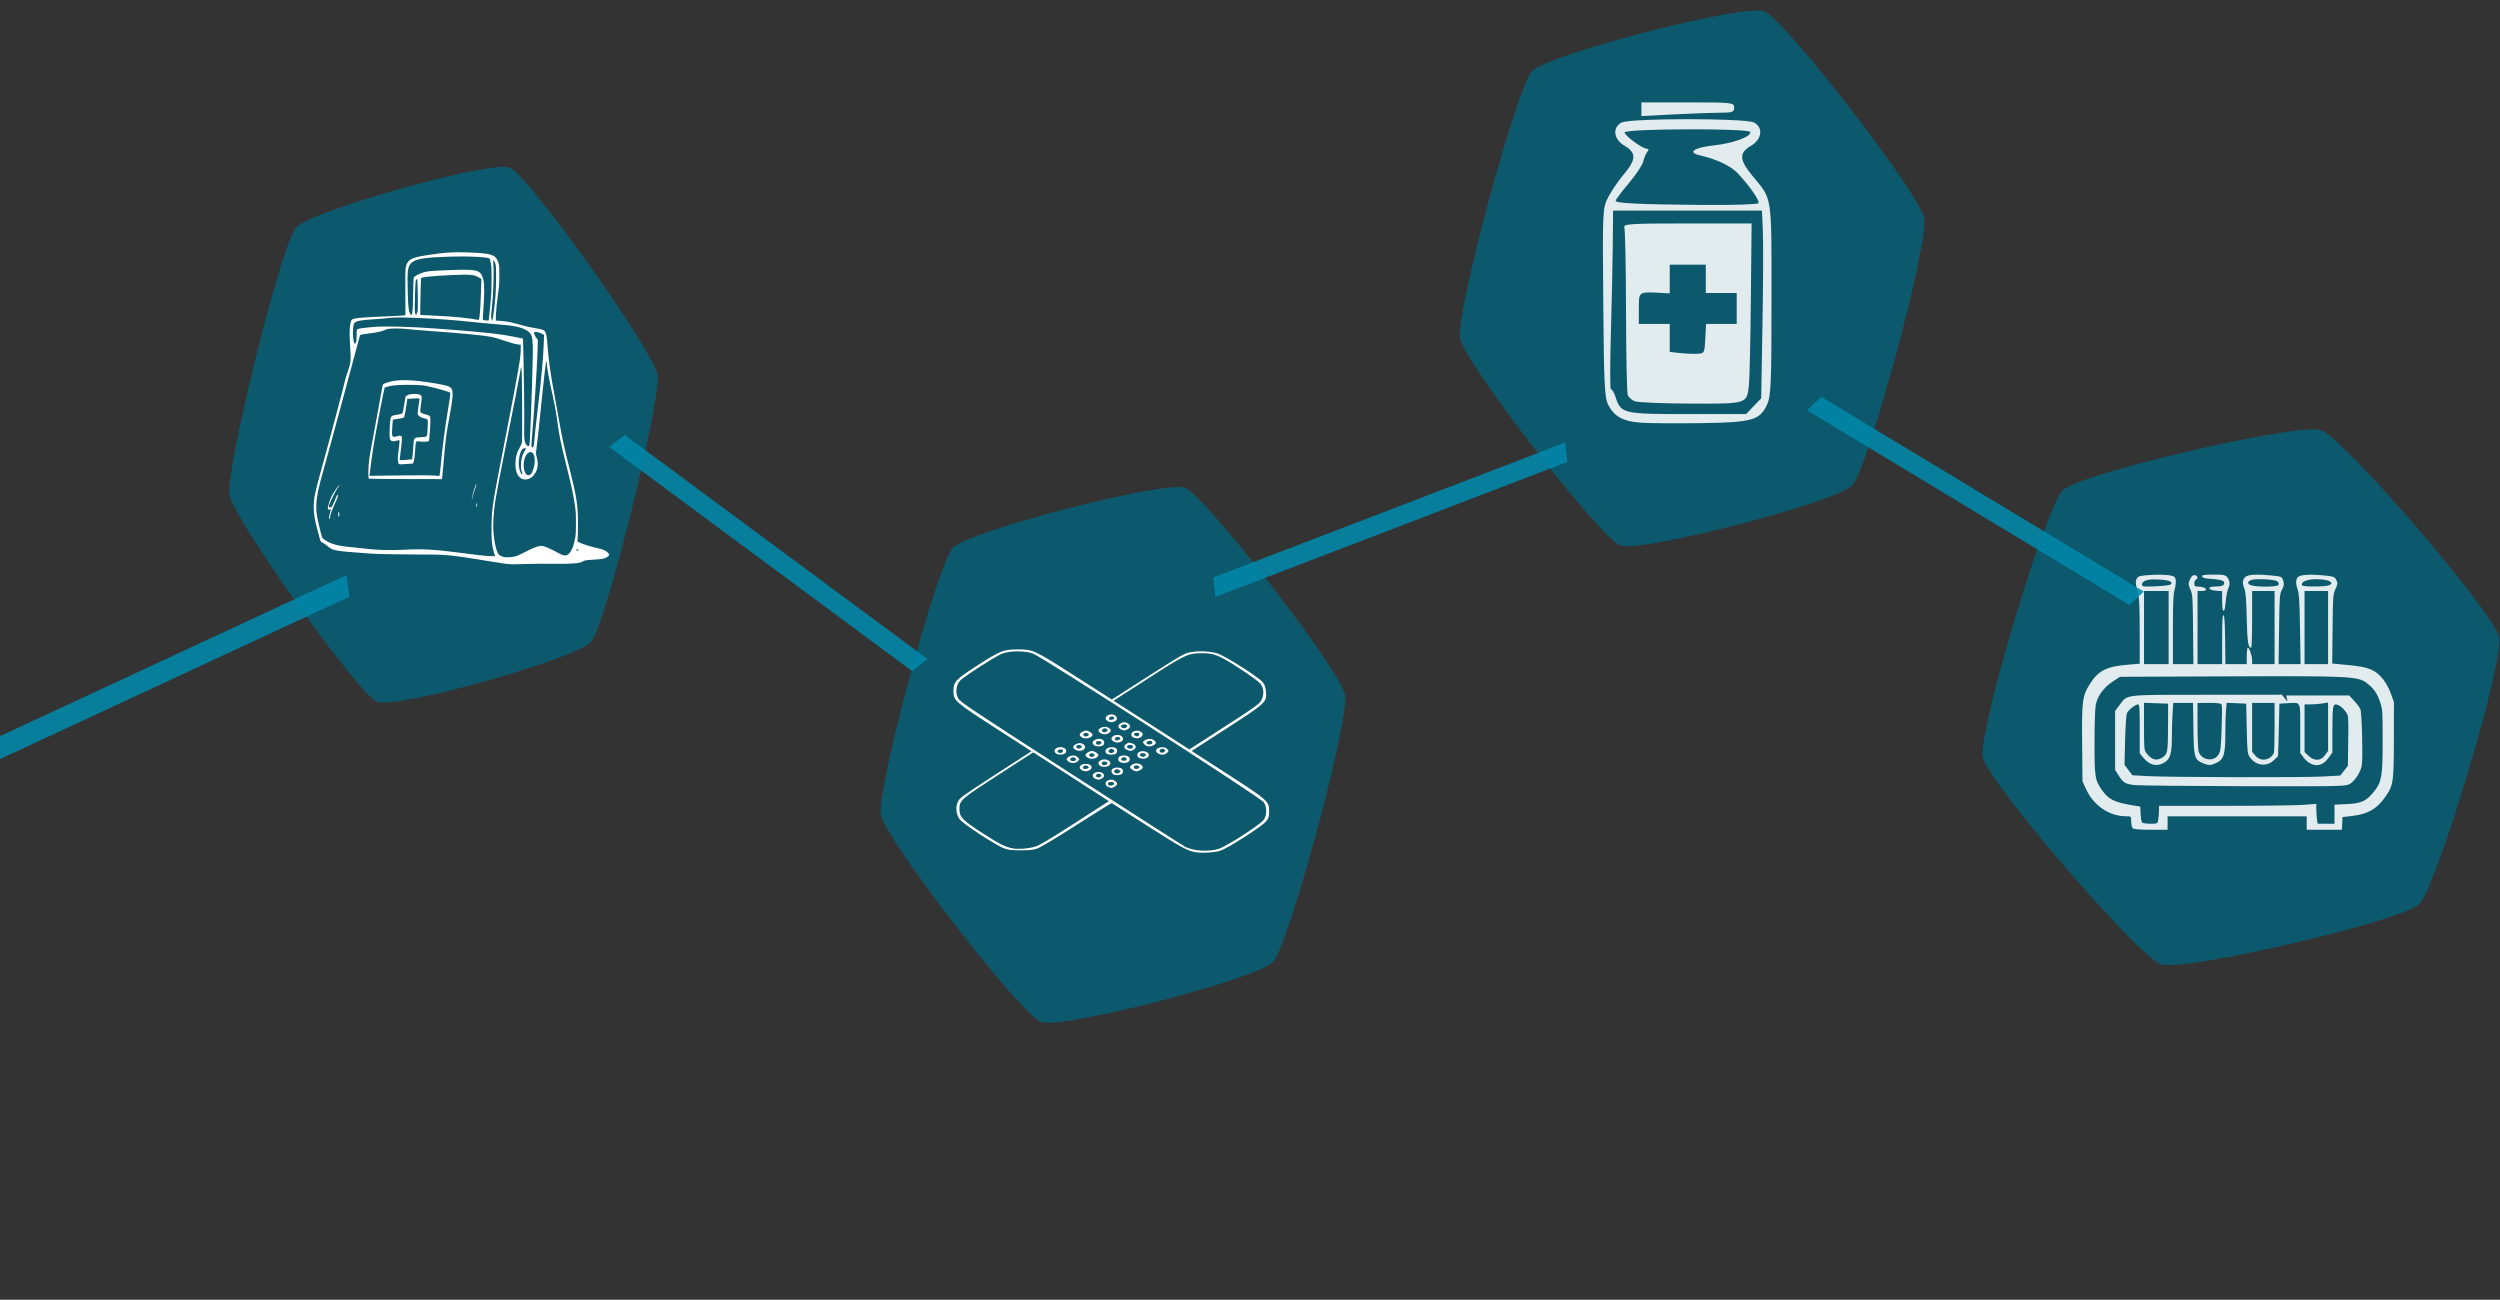 <?xml version="1.0" encoding="UTF-8" standalone="no"?>
<!-- Created with Inkscape (http://www.inkscape.org/) -->

<svg
   xmlns:dc="http://purl.org/dc/elements/1.1/"
   xmlns:cc="http://creativecommons.org/ns#"
   xmlns:rdf="http://www.w3.org/1999/02/22-rdf-syntax-ns#"
   xmlns:svg="http://www.w3.org/2000/svg"
   xmlns="http://www.w3.org/2000/svg"
   xmlns:sodipodi="http://sodipodi.sourceforge.net/DTD/sodipodi-0.dtd"
   xmlns:inkscape="http://www.inkscape.org/namespaces/inkscape"
   width="377mm"
   height="196mm"
   viewBox="0 0 377 196"
   version="1.1"
   id="svg8"
   inkscape:version="0.92.2 (5c3e80d, 2017-08-06)"
   sodipodi:docname="general2.svg">
  <rect x="0" y="0" width="377" height="196" fill="#333333" stroke="none"/>
  <defs
     id="defs2">
    <inkscape:path-effect
       effect="spiro"
       id="path-effect1116"
       is_visible="true" />
    <inkscape:path-effect
       effect="spiro"
       id="path-effect1112"
       is_visible="true" />
    <inkscape:path-effect
       effect="spiro"
       id="path-effect1108"
       is_visible="true" />
    <inkscape:path-effect
       effect="spiro"
       id="path-effect1104"
       is_visible="true" />
  </defs>
  <sodipodi:namedview
     id="base"
     pagecolor="#ffffff"
     bordercolor="#666666"
     borderopacity="1.0"
     inkscape:pageopacity="0.0"
     inkscape:pageshadow="2"
     inkscape:zoom="1.0074671"
     inkscape:cx="222.91074"
     inkscape:cy="338.2052"
     inkscape:document-units="mm"
     inkscape:current-layer="layer1"
     showgrid="false"
     inkscape:window-width="1366"
     inkscape:window-height="705"
     inkscape:window-x="-8"
     inkscape:window-y="-8"
     inkscape:window-maximized="1" />
  <g
     inkscape:label="Capa 1"
     inkscape:groupmode="layer"
     id="layer1"
     transform="translate(0,-101)">
    <path
       sodipodi:type="star"
       style="opacity:1;fill:#006680;fill-opacity:0.759;fill-rule:nonzero;stroke:none;stroke-width:0.906;stroke-linecap:butt;stroke-linejoin:miter;stroke-miterlimit:4;stroke-dasharray:none;stroke-dashoffset:0;stroke-opacity:1;paint-order:stroke fill markers"
       id="path921-4-9-5-2-4-0-2"
       sodipodi:sides="6"
       sodipodi:cx="90.192093"
       sodipodi:cy="161.51494"
       sodipodi:r1="55.900375"
       sodipodi:r2="39.527546"
       sodipodi:arg1="0.83136255"
       sodipodi:arg2="1.3549613"
       inkscape:flatsided="true"
       inkscape:rounded="0.09"
       inkscape:randomized="0"
       d="m 127.862,202.817 c -3.717,3.39 -49.809,13.496 -54.603,11.972 -4.795,-1.524 -36.592,-36.388 -37.67,-41.302 -1.077,-4.914 13.217,-49.884 16.934,-53.274 3.717,-3.39 49.809,-13.496 54.603,-11.972 4.795,1.524 36.592,36.388 37.67,41.302 1.077,4.914 -13.217,49.884 -16.934,53.274 z"
       inkscape:transform-center-x="0.038102427"
       inkscape:transform-center-y="0.0028607559"
       transform="matrix(0.713,0,0,0.756,273.627,84.037)" />
    <path
       sodipodi:type="star"
       style="opacity:1;fill:#006680;fill-opacity:0.759;fill-rule:nonzero;stroke:none;stroke-width:0.955;stroke-linecap:butt;stroke-linejoin:miter;stroke-miterlimit:4;stroke-dasharray:none;stroke-dashoffset:0;stroke-opacity:1;paint-order:stroke fill markers"
       id="path921-4-9-5-2-4-0"
       sodipodi:sides="6"
       sodipodi:cx="90.192093"
       sodipodi:cy="161.51494"
       sodipodi:r1="55.900375"
       sodipodi:r2="39.527546"
       sodipodi:arg1="0.83136255"
       sodipodi:arg2="1.3549613"
       inkscape:flatsided="true"
       inkscape:rounded="0.09"
       inkscape:randomized="0"
       d="m 127.862,202.817 c -3.717,3.39 -49.809,13.496 -54.603,11.972 -4.795,-1.524 -36.592,-36.388 -37.67,-41.302 -1.077,-4.914 13.217,-49.884 16.934,-53.274 3.717,-3.39 49.809,-13.496 54.603,-11.972 4.795,1.524 36.592,36.388 37.67,41.302 1.077,4.914 -13.217,49.884 -16.934,53.274 z"
       inkscape:transform-center-x="0.034250921"
       inkscape:transform-center-y="0.0028607559"
       transform="matrix(0.641,0,0,0.756,197.368,20.865)" />
    <path
       sodipodi:type="star"
       style="opacity:1;fill:#006680;fill-opacity:0.759;fill-rule:nonzero;stroke:none;stroke-width:0.955;stroke-linecap:butt;stroke-linejoin:miter;stroke-miterlimit:4;stroke-dasharray:none;stroke-dashoffset:0;stroke-opacity:1;paint-order:stroke fill markers"
       id="path921-4-9-5-2-4"
       sodipodi:sides="6"
       sodipodi:cx="90.192093"
       sodipodi:cy="161.51494"
       sodipodi:r1="55.900375"
       sodipodi:r2="39.527546"
       sodipodi:arg1="0.83136255"
       sodipodi:arg2="1.3549613"
       inkscape:flatsided="true"
       inkscape:rounded="0.09"
       inkscape:randomized="0"
       d="m 127.862,202.817 c -3.717,3.39 -49.809,13.496 -54.603,11.972 -4.795,-1.524 -36.592,-36.388 -37.67,-41.302 -1.077,-4.914 13.217,-49.884 16.934,-53.274 3.717,-3.39 49.809,-13.496 54.603,-11.972 4.795,1.524 36.592,36.388 37.67,41.302 1.077,4.914 -13.217,49.884 -16.934,53.274 z"
       inkscape:transform-center-x="0.034250921"
       inkscape:transform-center-y="0.0028607559"
       transform="matrix(0.641,0,0,0.756,110.024,92.737)" />
    <path
       sodipodi:type="star"
       style="opacity:1;fill:#006680;fill-opacity:0.759;fill-rule:nonzero;stroke:none;stroke-width:0.995;stroke-linecap:butt;stroke-linejoin:miter;stroke-miterlimit:4;stroke-dasharray:none;stroke-dashoffset:0;stroke-opacity:1;paint-order:stroke fill markers"
       id="path921-4-9-5-2"
       sodipodi:sides="6"
       sodipodi:cx="90.192093"
       sodipodi:cy="161.51494"
       sodipodi:r1="55.900375"
       sodipodi:r2="39.527546"
       sodipodi:arg1="0.83136255"
       sodipodi:arg2="1.3549613"
       inkscape:flatsided="true"
       inkscape:rounded="0.09"
       inkscape:randomized="0"
       d="m 127.862,202.817 c -3.717,3.39 -49.809,13.496 -54.603,11.972 -4.795,-1.524 -36.592,-36.388 -37.67,-41.302 -1.077,-4.914 13.217,-49.884 16.934,-53.274 3.717,-3.39 49.809,-13.496 54.603,-11.972 4.795,1.524 36.592,36.388 37.67,41.302 1.077,4.914 -13.217,49.884 -16.934,53.274 z"
       inkscape:transform-center-x="0.031599257"
       inkscape:transform-center-y="0.0028607559"
       transform="matrix(0.591,0,0,0.756,13.572,44.458)" />
    <path
       style="fill:#ffffff;stroke-width:1"
       d="m 75.672,185.935 c -8.503,-1.376 -7.871,-1.313 -13.367,-1.321 -2.716,-0.004 -5.48,-0.064 -6.545,-0.141 -5.409,-0.394 -5.541,-0.417 -6.393,-1.133 -0.305,-0.256 -0.66,-0.504 -0.791,-0.55 -0.236,-0.084 -0.238,-0.09 -0.655,-1.676 -0.499,-1.896 -0.612,-2.587 -0.612,-3.741 0,-1.143 0.192,-2.125 0.947,-4.84 1.415,-5.086 3.846,-14.221 3.846,-14.449 0,-0.035 0.153,-0.504 0.34,-1.043 0.456,-1.313 0.509,-1.812 0.375,-3.505 -0.183,-2.31 -0.093,-3.966 0.233,-4.323 0.207,-0.226 1.543,-0.364 4.644,-0.481 1.606,-0.061 3.038,-0.135 3.184,-0.165 l 0.265,-0.054 -0.019,-3.453 c -0.017,-3.02 -0.006,-3.501 0.082,-3.834 0.295,-1.118 0.804,-1.386 3.372,-1.778 2.454,-0.375 3.731,-0.461 5.777,-0.39 3.896,0.136 4.419,0.314 4.833,1.65 0.096,0.31 0.114,0.602 0.112,1.796 -0.001,1.277 -0.027,1.604 -0.236,3.117 -0.145,1.046 -0.246,2.077 -0.267,2.704 l -0.033,1.013 0.853,0.065 c 0.899,0.068 1.674,0.231 3.188,0.669 0.507,0.147 1.358,0.333 1.892,0.414 0.534,0.081 1.082,0.205 1.218,0.275 0.448,0.231 0.523,0.554 0.702,3.002 0.115,1.574 0.448,3.885 0.921,6.386 0.182,0.959 0.496,2.694 0.699,3.857 0.56,3.202 0.809,4.368 1.552,7.271 1.141,4.458 1.371,5.891 1.373,8.579 7.1e-4,0.93 -0.02,1.938 -0.046,2.24 l -0.048,0.55 0.32,0.163 c 0.51,0.26 1.793,0.662 2.726,0.854 0.862,0.177 1.383,0.425 1.636,0.777 0.188,0.261 0.114,0.393 -0.363,0.65 -0.342,0.184 -0.652,0.236 -1.826,0.303 -1.107,0.063 -1.466,0.119 -1.653,0.258 -0.413,0.305 -1.59,0.403 -4.4,0.367 -1.47,-0.018 -3.558,-8e-5 -4.64,0.041 -1.687,0.065 -2.142,0.047 -3.196,-0.123 z m 2.397,-1.156 c 0.27,-0.115 0.949,-0.446 1.508,-0.736 1.107,-0.575 1.871,-0.804 2.321,-0.699 0.397,0.093 1.573,0.63 2.329,1.064 0.729,0.418 1.138,0.459 1.489,0.152 0.477,-0.419 0.795,-1.187 1.029,-2.492 0.09,-0.504 0.112,-0.955 0.107,-2.267 -0.005,-1.482 -0.024,-1.756 -0.199,-2.878 -0.248,-1.599 -0.49,-2.703 -1.306,-5.97 -0.803,-3.212 -1.017,-4.278 -1.34,-6.653 -0.163,-1.199 -0.375,-2.386 -0.626,-3.487 -0.52,-2.289 -0.846,-4.012 -0.895,-4.724 -0.022,-0.328 -0.061,-0.618 -0.085,-0.644 -0.068,-0.072 -0.388,2.593 -0.767,6.393 -0.38,3.815 -0.461,4.566 -0.684,6.36 -0.153,1.232 -0.153,1.237 -0.036,1.638 0.284,0.97 0.219,1.795 -0.198,2.511 -0.605,1.04 -1.81,1.285 -2.464,0.501 -0.355,-0.426 -0.521,-0.988 -0.522,-1.772 -0.001,-1.052 0.142,-1.681 0.554,-2.418 0.198,-0.354 0.385,-0.761 0.417,-0.905 0.034,-0.154 0.051,-2.199 0.042,-4.964 -0.015,-4.458 -0.061,-6.446 -0.146,-6.445 -0.021,2e-4 -0.118,0.488 -0.216,1.083 -0.169,1.024 -0.592,3.188 -2.493,12.758 -1.162,5.849 -1.356,7.039 -1.479,9.064 -0.104,1.73 0.099,3.608 0.519,4.802 0.204,0.579 0.366,0.731 0.989,0.926 0.458,0.144 1.59,0.039 2.151,-0.199 z m -3.601,-0.514 c -0.302,-1.013 -0.38,-1.928 -0.342,-3.989 0.051,-2.775 0.049,-2.758 2.1,-13.314 2.026,-10.427 2.304,-12.039 2.304,-13.36 v -0.609 l -0.538,-0.068 c -0.296,-0.038 -1.146,-0.278 -1.89,-0.535 -0.744,-0.256 -1.615,-0.518 -1.936,-0.58 -1.142,-0.223 -4.353,-0.536 -8.819,-0.859 -1.623,-0.117 -3.323,-0.258 -3.78,-0.313 -1.338,-0.161 -3.001,-0.135 -3.355,0.052 -0.479,0.253 -1.326,0.454 -2.453,0.582 -0.575,0.065 -1.14,0.152 -1.256,0.194 l -0.211,0.075 -2.415,8.978 c -1.328,4.938 -2.719,10.048 -3.09,11.356 -0.772,2.719 -1.036,3.968 -1.086,5.15 -0.046,1.074 0.063,1.853 0.514,3.67 0.35,1.411 0.357,1.428 0.631,1.629 0.988,0.724 2.053,1.015 4.487,1.226 0.389,0.034 1.08,0.109 1.536,0.166 1.848,0.234 4.03,0.297 6.205,0.179 2.515,-0.136 4.484,-0.035 7.808,0.402 3.251,0.427 4.344,0.548 5.081,0.562 l 0.687,0.014 z m -24.843,-5.138 c -0.018,-0.08 0.034,-0.394 0.116,-0.697 0.082,-0.304 0.149,-0.577 0.149,-0.608 0,-0.031 -0.096,-0.029 -0.214,0.004 -0.118,0.033 -0.226,0.027 -0.24,-0.014 -0.054,-0.152 0.172,-1.05 0.415,-1.647 0.304,-0.746 1.33,-2.229 1.33,-1.922 0,0.023 -0.084,0.133 -0.185,0.244 -0.337,0.367 -1.413,2.568 -1.413,2.892 0,0.141 0.26,0.187 0.407,0.072 0.082,-0.064 0.269,-0.429 0.416,-0.812 0.279,-0.725 0.505,-1.141 0.565,-1.039 0.061,0.105 -0.149,0.688 -0.564,1.563 -0.395,0.834 -0.636,1.56 -0.638,1.924 -10e-4,0.22 -0.097,0.246 -0.144,0.04 z m 1.399,-0.305 c -0.053,-0.236 -0.01,-0.664 0.064,-0.636 0.034,0.014 0.07,0.149 0.082,0.303 0.024,0.334 -0.088,0.591 -0.146,0.333 z m 20.807,-1.669 c 0,-0.189 0.026,-0.296 0.061,-0.258 0.034,0.036 0.061,0.181 0.061,0.323 0,0.142 -0.028,0.258 -0.061,0.258 -0.034,0 -0.061,-0.146 -0.061,-0.323 z m -0.67,-0.984 c -0.005,-0.263 0.567,-2.18 0.651,-2.18 0.066,0 -0.074,0.527 -0.303,1.138 -0.136,0.364 -0.269,0.816 -0.295,1.004 l -0.047,0.341 z m -15.54,-2.989 c -0.121,-0.084 -0.093,-1.738 0.048,-2.836 0.067,-0.523 0.258,-1.64 0.424,-2.483 0.166,-0.843 0.57,-3.03 0.898,-4.861 0.328,-1.831 0.626,-3.488 0.663,-3.682 0.078,-0.421 0.141,-0.468 0.921,-0.697 1.503,-0.44 3.45,-0.396 6.804,0.154 1.922,0.315 2.377,0.448 2.672,0.781 0.334,0.376 0.259,1.471 -0.309,4.5 -0.415,2.215 -0.557,3.296 -0.792,6.023 -0.083,0.959 -0.183,2.064 -0.222,2.457 l -0.072,0.713 -5.479,-0.008 c -3.013,-0.004 -5.513,-0.032 -5.556,-0.062 z m 10.843,-1.997 c 0.248,-2.779 0.649,-5.8 1.221,-9.197 0.154,-0.913 0.257,-1.694 0.231,-1.736 -0.101,-0.158 -2.23,-0.77 -3.736,-1.075 -1.056,-0.214 -4.547,-0.183 -5.428,0.047 -0.382,0.1 -0.718,0.206 -0.747,0.236 -0.075,0.079 -1.365,6.814 -1.653,8.631 -0.211,1.326 -0.428,2.901 -0.595,4.306 l -0.043,0.361 4.448,-0.06 c 2.446,-0.033 4.807,-0.025 5.246,0.016 0.439,0.042 0.825,0.07 0.857,0.062 0.032,-0.008 0.121,-0.725 0.199,-1.593 z m -6.354,-0.274 c -0.162,-0.335 -0.157,-0.981 0.017,-2.19 0.11,-0.766 0.149,-1.219 0.11,-1.286 -0.039,-0.067 -0.175,-0.065 -0.387,0.004 -0.419,0.137 -0.864,0.137 -0.864,0.001 0,-0.058 -0.038,-0.106 -0.085,-0.106 -0.174,0 -0.208,-1.093 -0.079,-2.588 0.089,-1.036 0.108,-1.058 1.074,-1.201 0.381,-0.056 0.727,-0.151 0.769,-0.211 0.091,-0.13 0.174,-0.523 0.351,-1.675 l 0.133,-0.867 0.286,-0.19 c 0.353,-0.234 1.57,-0.264 1.93,-0.048 0.2,0.12 0.23,0.183 0.23,0.467 0,0.181 -0.057,0.68 -0.128,1.11 -0.07,0.43 -0.113,0.846 -0.096,0.925 0.037,0.167 0.325,0.315 0.93,0.476 0.647,0.173 0.642,0.16 0.583,1.541 -0.028,0.642 -0.083,1.455 -0.124,1.807 l -0.073,0.641 -0.253,0.07 c -0.139,0.038 -0.574,0.037 -0.967,-0.004 -0.839,-0.084 -0.766,-0.2 -0.863,1.37 -0.036,0.588 -0.117,1.271 -0.18,1.518 -0.114,0.449 -0.114,0.449 -0.446,0.449 -0.182,0 -0.661,0.03 -1.064,0.068 -0.598,0.055 -0.746,0.04 -0.806,-0.085 z m 2.053,-0.656 c 0.021,-0.036 0.13,-1.366 0.172,-2.1 0.066,-1.15 0.097,-1.184 1.135,-1.225 1.026,-0.041 0.962,0.059 1.025,-1.593 0.046,-1.194 0.094,-1.097 -0.642,-1.282 -0.531,-0.133 -0.873,-0.411 -0.872,-0.708 4.5e-4,-0.164 0.202,-1.718 0.277,-2.141 0.025,-0.138 -0.094,-0.152 -0.904,-0.106 l -0.932,0.053 -0.083,0.634 c -0.101,0.774 -0.323,1.965 -0.396,2.125 -0.03,0.065 -0.268,0.149 -0.53,0.187 -0.262,0.038 -0.632,0.098 -0.823,0.133 l -0.347,0.063 -0.068,0.784 c -0.037,0.431 -0.068,0.974 -0.068,1.205 0,0.554 0.182,0.697 0.671,0.53 0.443,-0.152 0.713,-0.144 0.794,0.023 0.079,0.163 0.013,1.076 -0.172,2.405 -0.069,0.491 -0.125,0.959 -0.125,1.039 -4.8e-4,0.122 0.156,0.134 0.937,0.07 0.515,-0.042 0.943,-0.086 0.949,-0.097 z m 25.063,13.669 c -0.171,-0.126 -0.338,-0.126 -0.338,0 0,0.058 0.104,0.102 0.23,0.098 0.185,-0.006 0.206,-0.025 0.108,-0.098 z m -7.098,-11.507 c 0.085,-0.102 0.234,-0.438 0.331,-0.747 0.222,-0.701 0.247,-1.473 0.065,-2.009 -0.323,-0.951 -1.273,-0.432 -1.49,0.814 -0.103,0.589 -0.09,0.959 0.048,1.486 0.193,0.732 0.651,0.931 1.046,0.456 z m -1.427,-0.23 c -0.113,-0.263 -0.14,-0.462 -0.14,-1.03 7.1e-4,-0.852 0.158,-1.475 0.536,-2.117 l 0.256,-0.436 h -0.264 c -0.217,0 -0.3,0.062 -0.467,0.349 -0.218,0.376 -0.4,1.221 -0.399,1.863 6.9e-4,0.835 0.266,1.698 0.521,1.698 0.079,0 0.071,-0.061 -0.043,-0.326 z m 1.762,-3.924 c 0.053,-0.129 0.096,-0.415 0.096,-0.634 0,-0.22 0.208,-2.17 0.462,-4.335 0.671,-5.718 0.885,-8.035 0.986,-10.663 l 0.043,-1.127 -0.414,-0.22 c -0.228,-0.121 -0.574,-0.22 -0.771,-0.22 -0.326,0 -0.354,0.018 -0.324,0.211 0.032,0.214 0.371,0.784 0.514,0.866 0.063,0.036 0.064,0.429 10e-4,2.046 -0.1,2.625 -0.551,9.504 -0.844,12.856 -0.054,0.623 -0.083,1.206 -0.063,1.294 0.052,0.233 0.202,0.197 0.313,-0.074 z m -0.569,-0.769 c 0.212,-3.676 0.509,-13.112 0.455,-14.403 -0.061,-1.425 -0.212,-1.81 -0.881,-2.24 -0.802,-0.516 -2.016,-0.772 -4.502,-0.948 -0.896,-0.064 -2.707,-0.233 -4.026,-0.377 -4.435,-0.483 -10.792,-0.79 -12.169,-0.589 -0.473,0.069 -1.649,0.171 -2.612,0.226 -1.671,0.096 -2.386,0.233 -2.697,0.519 -0.26,0.239 -0.325,2.112 -0.099,2.863 0.111,0.37 0.158,0.386 0.306,0.104 0.087,-0.166 0.11,-0.38 0.106,-1.004 -0.004,-0.533 0.022,-0.84 0.078,-0.935 0.092,-0.158 0.459,-0.219 2.398,-0.399 1.759,-0.163 5.624,-0.059 10.018,0.27 7.046,0.528 9.38,0.792 12.015,1.361 l 0.584,0.126 0.041,1.479 c 0.097,3.502 0.181,10.363 0.144,11.675 -0.056,1.952 0.051,2.694 0.43,2.966 0.296,0.213 0.366,0.094 0.411,-0.695 z m -5.983,-20.235 c 0.18,-1.789 0.208,-2.318 0.216,-4.015 0.009,-1.663 -0.009,-2.046 -0.108,-2.567 -0.064,-0.337 -0.161,-0.652 -0.215,-0.701 -0.235,-0.211 -3.08,-0.357 -5.599,-0.287 -4.031,0.112 -5.41,0.314 -6.084,0.889 -0.652,0.556 -0.732,1.133 -0.629,4.568 0.067,2.217 0.122,2.727 0.341,3.143 0.328,0.624 0.427,-0.004 0.47,-3.006 0.019,-1.35 0.06,-2.388 0.095,-2.444 0.13,-0.207 0.816,-0.565 1.469,-0.767 0.572,-0.177 1.166,-0.23 3.693,-0.331 4.129,-0.164 4.738,-0.059 5.152,0.894 0.082,0.189 0.186,0.535 0.23,0.767 0.108,0.563 0.095,2.321 -0.029,3.905 -0.054,0.695 -0.099,1.417 -0.099,1.605 0,0.316 0.017,0.345 0.23,0.385 0.127,0.024 0.327,0.039 0.445,0.033 l 0.214,-0.012 z m 0.524,0.977 c 0.271,-1.966 0.373,-3.426 0.375,-5.362 10e-4,-1.571 -0.013,-1.837 -0.113,-2.122 -0.063,-0.179 -0.169,-0.384 -0.235,-0.455 -0.117,-0.125 -0.119,-0.109 -0.071,0.484 0.119,1.468 0.009,4.676 -0.234,6.82 -0.108,0.953 -0.116,1.185 -0.052,1.453 0.042,0.175 0.099,0.319 0.125,0.319 0.027,0 0.119,-0.511 0.205,-1.136 z m -2.117,0.475 c 0.102,-0.868 0.181,-2.275 0.227,-4.034 l 0.042,-1.616 -0.393,-0.228 c -0.745,-0.433 -1.319,-0.48 -4.191,-0.347 -2.811,0.13 -4.398,0.291 -4.499,0.456 -0.043,0.071 -0.163,5.357 -0.125,5.544 10e-4,0.006 1.123,0.066 2.492,0.131 2.699,0.129 4.787,0.339 6.311,0.634 0.041,0.008 0.101,-0.231 0.138,-0.541 z m -9.384,-0.611 c 0.095,-0.321 0.102,-0.607 0.069,-2.635 -0.021,-1.251 -0.056,-2.311 -0.079,-2.355 -0.023,-0.044 -0.094,-0.014 -0.158,0.067 -0.101,0.127 -0.123,0.356 -0.167,1.717 -0.073,2.261 -0.071,3.011 0.006,3.349 0.086,0.371 0.19,0.325 0.328,-0.144 z"
       id="path1055"
       inkscape:connector-curvature="0" />
    <path
       style="opacity:1;fill:#0088aa;fill-opacity:0.879;fill-rule:nonzero;stroke:none;stroke-width:1.065;stroke-linecap:butt;stroke-linejoin:miter;stroke-miterlimit:4;stroke-dasharray:none;stroke-dashoffset:0;stroke-opacity:1;paint-order:stroke fill markers"
       d="m 52.268,187.715 0.402,3.278 -54.115,25.152 -0.402,-3.278 z"
       id="rect1135-9"
       inkscape:connector-curvature="0" />
    <path
       style="fill:#ffffff;stroke-width:1"
       d="m 180.174,229.497 c -1.193,-0.234 -2.157,-0.769 -7.246,-4.022 -2.852,-1.823 -5.224,-3.337 -5.272,-3.365 -0.047,-0.028 -2.415,1.44 -5.261,3.261 -3.256,2.083 -5.47,3.411 -5.972,3.581 -0.675,0.228 -1.053,0.269 -2.479,0.269 -1.431,0 -1.801,-0.041 -2.479,-0.271 -1.186,-0.404 -6.218,-3.687 -6.742,-4.398 -0.559,-0.76 -0.663,-1.878 -0.249,-2.696 0.282,-0.557 0.752,-0.895 5.69,-4.089 l 5.383,-3.482 -5.382,-3.468 c -6.224,-4.011 -6.388,-4.156 -6.385,-5.629 0.003,-1.387 0.311,-1.712 3.685,-3.884 3.387,-2.181 3.893,-2.379 6.035,-2.373 2.317,0.007 2.422,0.057 8.675,4.052 l 5.488,3.507 5.401,-3.456 c 4.954,-3.17 5.479,-3.472 6.346,-3.654 1.275,-0.267 3.011,-0.2 4.19,0.162 1.13,0.347 6.226,3.584 6.824,4.335 0.294,0.37 0.43,0.772 0.487,1.441 0.135,1.579 0.016,1.688 -6.037,5.593 l -5.17,3.334 5.335,3.445 c 6.22,4.016 6.35,4.132 6.346,5.666 -0.003,0.846 -0.066,1.042 -0.503,1.553 -0.649,0.759 -5.744,4.018 -6.84,4.374 -0.908,0.295 -2.895,0.405 -3.871,0.213 z m 3.605,-0.492 c 1.193,-0.366 6.29,-3.659 6.805,-4.396 0.489,-0.7 0.489,-1.92 -7e-5,-2.62 -0.499,-0.714 -33.625,-22.055 -34.848,-22.45 -1.1,-0.355 -2.703,-0.419 -3.944,-0.155 -0.823,0.174 -1.311,0.432 -3.75,1.977 -1.542,0.977 -3.008,1.999 -3.256,2.27 -0.619,0.675 -0.749,1.819 -0.302,2.659 0.302,0.569 1.364,1.279 17.065,11.407 9.208,5.94 16.972,10.908 17.253,11.039 1.304,0.61 3.485,0.727 4.978,0.269 z m -16.693,-9.358 c -0.688,-0.31 -0.349,-1.076 0.477,-1.076 0.414,0 0.9,0.355 0.9,0.657 0,0.206 -0.579,0.595 -0.885,0.595 -0.054,0 -0.275,-0.08 -0.492,-0.177 z m 0.797,-0.292 c 0.272,-0.175 0.083,-0.442 -0.313,-0.442 -0.39,0 -0.591,0.178 -0.455,0.404 0.118,0.197 0.492,0.215 0.769,0.038 z m -2.859,-1.002 c -0.411,-0.292 -0.292,-0.712 0.251,-0.885 0.871,-0.278 1.624,0.414 0.962,0.885 -0.169,0.12 -0.442,0.218 -0.606,0.218 -0.165,0 -0.438,-0.098 -0.606,-0.218 z m 1.014,-0.276 c 0.136,-0.228 -0.155,-0.46 -0.478,-0.38 -0.409,0.101 -0.367,0.533 0.052,0.533 0.184,0 0.376,-0.069 0.426,-0.153 z m 1.685,-0.474 c -0.302,-0.426 0.05,-0.854 0.701,-0.854 0.623,0 0.924,0.186 0.924,0.57 0,0.384 -0.302,0.57 -0.924,0.57 -0.361,0 -0.555,-0.079 -0.701,-0.285 z m 1.102,-0.12 c 0.188,-0.146 0.177,-0.21 -0.067,-0.366 -0.275,-0.177 -0.314,-0.177 -0.589,0 -0.243,0.157 -0.255,0.22 -0.067,0.366 0.125,0.097 0.288,0.177 0.361,0.177 0.073,0 0.236,-0.08 0.361,-0.177 z m -5.767,-0.396 c -0.491,-0.349 -0.178,-0.839 0.566,-0.886 0.95,-0.06 1.363,0.589 0.619,0.975 -0.398,0.206 -0.814,0.175 -1.186,-0.089 z m 1.118,-0.352 c 0.058,-0.194 -0.41,-0.374 -0.687,-0.264 -0.089,0.035 -0.161,0.167 -0.161,0.293 0,0.172 0.099,0.22 0.397,0.193 0.218,-0.02 0.421,-0.12 0.451,-0.221 z m 6.589,0.356 c -0.409,-0.263 -0.444,-0.452 -0.133,-0.707 0.383,-0.313 0.962,-0.354 1.363,-0.096 0.457,0.294 0.459,0.513 0.009,0.803 -0.195,0.125 -0.474,0.228 -0.62,0.228 -0.146,0 -0.425,-0.103 -0.62,-0.228 z m 1.029,-0.372 c 0.07,-0.235 -0.441,-0.394 -0.71,-0.22 -0.27,0.174 -0.023,0.502 0.343,0.457 0.17,-0.021 0.335,-0.127 0.368,-0.237 z m -5.981,-0.304 c -0.271,-0.325 -0.226,-0.517 0.176,-0.751 0.747,-0.435 1.876,0.2 1.299,0.73 -0.341,0.313 -1.222,0.326 -1.475,0.021 z m 1.038,-0.112 c 0.341,-0.139 0.109,-0.465 -0.33,-0.465 -0.231,0 -0.36,0.075 -0.36,0.209 0,0.344 0.249,0.436 0.69,0.257 z m -5.709,-0.446 c -0.381,-0.271 -0.371,-0.508 0.031,-0.742 0.468,-0.272 1.04,-0.232 1.375,0.096 0.269,0.264 0.269,0.306 0,0.57 -0.345,0.339 -0.987,0.374 -1.405,0.076 z m 1.089,-0.404 c -0.034,-0.154 -0.182,-0.242 -0.405,-0.242 -0.405,0 -0.595,0.382 -0.257,0.517 0.354,0.141 0.721,-0.011 0.663,-0.275 z m 6.719,0.489 c -0.356,-0.133 -0.416,-0.674 -0.097,-0.879 0.337,-0.217 1.167,-0.166 1.375,0.084 0.511,0.615 -0.342,1.146 -1.277,0.796 z m 0.93,-0.44 c 0,-0.307 -0.335,-0.41 -0.658,-0.202 -0.323,0.208 -0.163,0.423 0.314,0.423 0.222,0 0.344,-0.078 0.344,-0.221 z m -5.834,-0.229 c -0.457,-0.294 -0.459,-0.513 -0.009,-0.803 0.195,-0.125 0.474,-0.228 0.62,-0.228 0.327,0 0.974,0.402 0.974,0.605 0,0.487 -1.05,0.77 -1.584,0.426 z m 1.02,-0.378 c 0.07,-0.235 -0.441,-0.394 -0.71,-0.22 -0.27,0.174 -0.023,0.502 0.343,0.457 0.17,-0.021 0.335,-0.127 0.368,-0.237 z m 6.772,0.409 c -0.283,-0.127 -0.37,-0.268 -0.33,-0.53 0.11,-0.722 1.736,-0.63 1.736,0.098 0,0.446 -0.818,0.697 -1.406,0.432 z m 0.826,-0.279 c 0.272,-0.175 0.083,-0.442 -0.313,-0.442 -0.435,0 -0.603,0.199 -0.339,0.404 0.257,0.199 0.39,0.207 0.653,0.038 z m -13.465,-0.448 c -0.412,-0.378 -0.021,-0.905 0.672,-0.905 1.132,0 1.275,1.046 0.152,1.117 -0.408,0.026 -0.626,-0.03 -0.824,-0.212 z m 1.089,-0.315 c 0.043,-0.187 -0.034,-0.247 -0.315,-0.247 -0.449,0 -0.688,0.325 -0.342,0.465 0.356,0.145 0.593,0.066 0.658,-0.218 z m 6.619,0.413 c -0.298,-0.192 -0.264,-0.611 0.066,-0.823 0.33,-0.212 0.982,-0.234 1.28,-0.042 0.117,0.075 0.212,0.27 0.212,0.433 0,0.163 -0.096,0.358 -0.212,0.433 -0.117,0.075 -0.42,0.137 -0.673,0.137 -0.253,0 -0.556,-0.061 -0.673,-0.137 z m 1.034,-0.268 c 0.189,-0.146 0.175,-0.21 -0.078,-0.37 -0.288,-0.182 -0.32,-0.181 -0.557,0.025 -0.187,0.162 -0.201,0.258 -0.056,0.37 0.254,0.197 0.412,0.191 0.691,-0.025 z m 6.627,0.173 c -0.493,-0.351 -0.178,-0.839 0.573,-0.886 0.441,-0.028 0.625,0.028 0.858,0.256 0.275,0.27 0.276,0.312 0.007,0.576 -0.354,0.348 -0.99,0.371 -1.438,0.053 z m 1.092,-0.509 c -0.062,-0.103 -0.251,-0.171 -0.421,-0.15 -0.384,0.048 -0.519,0.431 -0.197,0.559 0.32,0.127 0.762,-0.166 0.618,-0.409 z m -13.423,0.028 c -0.501,-0.26 -0.524,-0.537 -0.067,-0.831 0.527,-0.339 1.159,-0.243 1.413,0.213 0.294,0.529 -0.666,0.97 -1.346,0.617 z m 0.882,-0.457 c 0.07,-0.235 -0.441,-0.394 -0.71,-0.22 -0.27,0.174 -0.023,0.502 0.343,0.457 0.17,-0.021 0.335,-0.127 0.368,-0.237 z m 6.801,0.422 c -0.494,-0.222 -0.506,-0.633 -0.027,-0.912 0.334,-0.195 0.408,-0.198 0.841,-0.042 0.575,0.207 0.702,0.616 0.285,0.913 -0.372,0.265 -0.584,0.273 -1.098,0.041 z m 0.894,-0.307 c 0.125,-0.231 -0.062,-0.427 -0.406,-0.427 -0.176,0 -0.355,0.064 -0.398,0.142 -0.125,0.231 0.062,0.427 0.406,0.427 0.176,0 0.355,-0.064 0.398,-0.142 z m -5.884,-0.42 c -0.265,-0.318 -0.227,-0.516 0.141,-0.73 0.647,-0.377 1.447,-0.166 1.447,0.381 0,0.163 -0.096,0.358 -0.212,0.433 -0.337,0.217 -1.167,0.166 -1.375,-0.084 z m 1.05,-0.173 c 0.268,-0.208 0.094,-0.404 -0.358,-0.404 -0.215,0 -0.344,0.078 -0.344,0.209 0,0.373 0.348,0.469 0.702,0.195 z m 6.656,0.141 c -0.357,-0.328 -0.348,-0.467 0.048,-0.697 0.425,-0.247 0.966,-0.239 1.331,0.02 0.381,0.271 0.371,0.508 -0.031,0.742 -0.451,0.263 -1.022,0.235 -1.348,-0.065 z m 1.141,-0.316 c 0,-0.25 -0.417,-0.369 -0.687,-0.196 -0.263,0.169 -0.252,0.393 0.023,0.455 0.357,0.08 0.664,-0.039 0.664,-0.258 z m -5.936,-0.231 c -0.676,-0.48 0.311,-1.207 1.135,-0.836 0.487,0.219 0.506,0.786 0.032,0.949 -0.506,0.174 -0.804,0.145 -1.167,-0.113 z m 1.067,-0.395 c 0,-0.339 -0.691,-0.305 -0.767,0.038 -0.049,0.221 0.011,0.259 0.354,0.228 0.275,-0.025 0.413,-0.114 0.413,-0.265 z m -5.745,-0.165 c -0.457,-0.294 -0.459,-0.513 -0.009,-0.803 0.195,-0.125 0.474,-0.228 0.62,-0.228 0.327,0 0.974,0.402 0.974,0.605 0,0.487 -1.05,0.77 -1.584,0.426 z m 1.02,-0.378 c 0.07,-0.235 -0.441,-0.394 -0.71,-0.22 -0.27,0.174 -0.023,0.502 0.343,0.457 0.17,-0.021 0.335,-0.127 0.368,-0.237 z m 6.772,0.409 c -0.572,-0.258 -0.444,-0.85 0.215,-0.998 0.407,-0.091 0.557,-0.068 0.877,0.138 0.316,0.203 0.355,0.303 0.217,0.551 -0.221,0.397 -0.806,0.535 -1.309,0.309 z m 0.843,-0.474 c 0.042,-0.184 -0.035,-0.247 -0.299,-0.247 -0.466,0 -0.64,0.194 -0.366,0.407 0.288,0.223 0.594,0.149 0.665,-0.16 z m -5.872,-0.228 c -0.381,-0.271 -0.371,-0.508 0.031,-0.742 0.468,-0.272 1.04,-0.232 1.375,0.096 0.269,0.264 0.269,0.306 0,0.57 -0.345,0.339 -0.987,0.374 -1.405,0.076 z m 1.06,-0.532 c -0.062,-0.103 -0.251,-0.171 -0.421,-0.15 -0.384,0.048 -0.519,0.431 -0.197,0.559 0.32,0.127 0.762,-0.166 0.618,-0.409 z m 2.051,-0.007 c -0.477,-0.215 -0.51,-0.631 -0.07,-0.887 0.421,-0.245 0.79,-0.239 1.154,0.02 0.408,0.29 0.365,0.657 -0.1,0.867 -0.216,0.098 -0.438,0.177 -0.492,0.177 -0.054,0 -0.275,-0.08 -0.492,-0.177 z m 0.895,-0.386 c 0.107,-0.263 0.003,-0.348 -0.422,-0.348 -0.39,0 -0.547,0.151 -0.405,0.388 0.151,0.254 0.719,0.226 0.827,-0.04 z m -2.957,-0.908 c -0.669,-0.476 0.226,-1.223 1.047,-0.875 0.455,0.193 0.547,0.669 0.176,0.908 -0.383,0.247 -0.847,0.234 -1.223,-0.033 z m 1.049,-0.408 c 0,-0.339 -0.691,-0.305 -0.767,0.038 -0.049,0.221 0.011,0.259 0.354,0.228 0.275,-0.025 0.413,-0.114 0.413,-0.265 z m -11.887,19.375 c 0.686,-0.217 2.154,-1.091 5.995,-3.566 l 5.086,-3.279 -5.7,-3.68 -5.7,-3.68 -5.177,3.341 c -5.775,3.728 -5.953,3.883 -5.953,5.216 0,1.209 0.394,1.624 3.379,3.565 2.567,1.669 3.596,2.188 4.7,2.37 0.91,0.15 2.392,0.025 3.37,-0.285 z m 33.963,-21.876 c 0.554,-0.798 0.545,-1.969 -0.021,-2.681 -0.236,-0.297 -1.537,-1.247 -3.087,-2.255 -3.161,-2.056 -3.896,-2.353 -5.8,-2.341 -2.068,0.012 -2.421,0.18 -8.17,3.883 l -5.094,3.281 5.713,3.67 5.713,3.67 5.173,-3.327 c 4.117,-2.647 5.255,-3.444 5.572,-3.9 z"
       id="path1207"
       inkscape:connector-curvature="0" />
    <path
       style="opacity:1;fill:#ffffff;fill-opacity:0.879;fill-rule:nonzero;stroke:none;stroke-width:1.065;stroke-linecap:butt;stroke-linejoin:miter;stroke-miterlimit:4;stroke-dasharray:none;stroke-dashoffset:0;stroke-opacity:1;paint-order:stroke fill markers"
       d="m 246.51,161.509 c -0.451,-0.182 -0.923,-0.601 -1.05,-0.93 -0.126,-0.329 -0.241,-6.019 -0.256,-12.645 -0.014,-6.626 -0.129,-12.314 -0.255,-12.642 -0.201,-0.525 0.918,-0.595 9.482,-0.595 h 9.711 l -0.112,11.362 c -0.062,6.249 -0.193,12.101 -0.291,13.004 -0.311,2.858 -0.218,2.829 -8.785,2.801 -4.193,-0.014 -7.993,-0.174 -8.444,-0.356 z m 10.648,-9.428 0.117,-2.234 h 2.311 2.311 v -2.331 -2.331 h -2.331 -2.331 v -2.137 -2.137 h -2.719 -2.719 v 2.166 2.166 l -1.262,-0.069 c -3.467,-0.19 -3.399,-0.236 -3.399,2.34 v 2.331 h 2.331 2.331 v 2.113 2.113 l 1.457,0.161 c 0.801,0.088 1.981,0.143 2.622,0.121 1.141,-0.04 1.168,-0.087 1.282,-2.274 z"
       id="path1260"
       inkscape:connector-curvature="0" />
    <path
       style="opacity:1;fill:#ffffff;fill-opacity:0.879;fill-rule:nonzero;stroke:none;stroke-width:1.065;stroke-linecap:butt;stroke-linejoin:miter;stroke-miterlimit:4;stroke-dasharray:none;stroke-dashoffset:0;stroke-opacity:1;paint-order:stroke fill markers"
       d="m 247.524,117.471 v -1.031 h 6.992 c 6.733,0 6.992,0.029 6.992,0.777 0,0.678 -0.259,0.777 -2.039,0.778 -1.122,7.9e-4 -4.268,0.115 -6.992,0.254 l -4.953,0.253 z"
       id="path1266"
       inkscape:connector-curvature="0" />
    <path
       style="opacity:1;fill:#ffffff;fill-opacity:0.879;fill-rule:nonzero;stroke:none;stroke-width:1.065;stroke-linecap:butt;stroke-linejoin:miter;stroke-miterlimit:4;stroke-dasharray:none;stroke-dashoffset:0;stroke-opacity:1;paint-order:stroke fill markers"
       d="m 247.382,164.736 c -2.6,-0.192 -3.885,-0.886 -4.83,-2.612 -0.58,-1.059 -0.674,-2.924 -0.779,-15.453 -0.117,-14.029 -0.106,-14.274 0.735,-15.923 0.47,-0.921 1.528,-2.474 2.353,-3.451 1.892,-2.244 1.925,-3.25 0.139,-4.303 -1.665,-0.982 -1.907,-2.729 -0.486,-3.508 1.244,-0.682 18.778,-0.687 20.006,-0.006 1.42,0.788 1.179,2.532 -0.486,3.514 -1.811,1.068 -1.759,2.108 0.226,4.51 3.045,3.685 2.882,2.627 2.882,18.655 0,12.601 -0.08,14.549 -0.649,15.804 -1.097,2.418 -2.221,2.738 -10.017,2.847 -3.748,0.052 -7.84,0.02 -9.093,-0.072 z m 17.065,-2.482 1.141,-1.19 0.194,-11.143 c 0.107,-6.129 0.132,-12.498 0.056,-14.154 l -0.138,-3.011 h -11.224 -11.224 l -0.046,5.147 c -0.025,2.831 -0.156,8.933 -0.291,13.56 -0.135,4.627 -0.129,8.34 0.014,8.251 0.143,-0.089 0.462,0.451 0.71,1.2 0.811,2.456 1.128,2.53 10.892,2.53 h 8.775 z m 0.722,-30.615 c 0.226,-0.366 -1.336,-2.622 -3.133,-4.526 -1.045,-1.107 -3.218,-2.131 -5.702,-2.687 -1.943,-0.435 -0.909,-1.174 2.099,-1.5 2.944,-0.319 5.678,-1.322 5.504,-2.019 -0.148,-0.592 -18.937,-0.525 -18.937,0.068 0,0.496 2.686,2.457 3.367,2.457 0.28,0 0.292,0.161 0.036,0.486 -0.21,0.267 -0.487,0.923 -0.614,1.457 -0.128,0.534 -1.113,2.012 -2.19,3.285 -1.077,1.273 -1.958,2.444 -1.958,2.604 0,0.39 3.285,0.551 13.087,0.64 4.527,0.041 8.326,-0.078 8.442,-0.265 z"
       id="path1268"
       inkscape:connector-curvature="0" />
    <path
       style="opacity:1;fill:#d40000;fill-opacity:0.879;fill-rule:nonzero;stroke:none;stroke-width:4.025;stroke-linecap:butt;stroke-linejoin:miter;stroke-miterlimit:4;stroke-dasharray:none;stroke-dashoffset:0;stroke-opacity:1;paint-order:stroke fill markers"
       d="m 1710.086,-294.728 c -11.031,-2.804 -21.209,-9.186 -24.521,-15.374 -1.424,-2.66 -2.191,-24.956 -2.268,-65.913 l -0.116,-61.892 9.612,-8.339 c 7.975,-6.919 9.03,-8.562 6.193,-9.651 -2.93,-1.124 -3.419,-4.062 -3.419,-20.529 v -19.217 l 11.275,-0.7 c 6.201,-0.385 11.569,-0.025 11.928,0.799 0.853,1.955 19.409,1.955 20.261,0 0.359,-0.824 5.727,-1.184 11.928,-0.799 l 11.274,0.7 v 19.426 c 0,11.644 -0.785,19.426 -1.961,19.426 -4.25,0 -1.636,5.95 3.864,8.793 10.694,5.53 10.842,6.543 10.842,73.892 v 62.098 l -4.902,5.326 c -2.696,2.929 -8.431,6.914 -12.745,8.855 -10.545,4.745 -34.569,6.32 -47.246,3.097 z m 41.846,-12.136 c 14.966,-6.253 14.225,-2.806 14.225,-66.103 0,-62.537 -0.504,-65.432 -12.244,-70.295 -3.78,-1.566 -5.985,-4.178 -6.749,-7.999 l -1.135,-5.673 -16.814,0.563 c -16.122,0.54 -16.861,0.764 -17.961,5.465 -0.631,2.696 -3.552,6.061 -6.492,7.477 -11.535,5.557 -11.865,7.362 -12.771,69.923 l -0.83,57.282 5.919,4.215 c 3.256,2.318 7.997,5.047 10.536,6.064 7.625,3.054 36.226,2.462 44.314,-0.918 z m 2.46,-168.553 v -10.784 h -25.49 -25.49 v 10.784 10.784 h 25.49 25.49 z"
       id="path1298"
       inkscape:connector-curvature="0"
       transform="matrix(0.265,0,0,0.265,0,101)" />
    <path
       style="opacity:1;fill:#d40000;fill-opacity:0.879;fill-rule:nonzero;stroke:none;stroke-width:4.025;stroke-linecap:butt;stroke-linejoin:miter;stroke-miterlimit:4;stroke-dasharray:none;stroke-dashoffset:0;stroke-opacity:1;paint-order:stroke fill markers"
       d="m 1721.058,-360.712 v -9.804 h -8.823 c -8.777,0 -8.823,-0.036 -8.823,-6.863 0,-6.826 0.047,-6.863 8.823,-6.863 h 8.823 v -8.824 -8.824 h 7.843 7.843 v 8.824 8.824 h 8.823 c 8.777,0 8.824,0.036 8.824,6.863 0,6.826 -0.047,6.863 -8.824,6.863 h -8.823 v 9.804 9.804 h -7.843 -7.843 z"
       id="path1300"
       inkscape:connector-curvature="0"
       transform="matrix(0.265,0,0,0.265,0,101)" />
    <path
       style="opacity:1;fill:#d40000;fill-opacity:0.879;fill-rule:nonzero;stroke:none;stroke-width:4.025;stroke-linecap:butt;stroke-linejoin:miter;stroke-miterlimit:4;stroke-dasharray:none;stroke-dashoffset:0;stroke-opacity:1;paint-order:stroke fill markers"
       d="m 1808.239,-318.652 c -11.805,-5.636 -19.74,-18.575 -19.74,-32.19 0,-9.185 3.525,-17.844 12.159,-29.868 9.672,-13.47 17.355,-27.573 20.56,-37.742 1.251,-3.967 2.813,-7.034 3.472,-6.814 0.659,0.22 2.453,3.865 3.987,8.101 3.799,10.491 10.737,22.834 20.404,36.297 12.485,17.388 15.046,30.761 8.648,45.159 -6.072,13.664 -14.607,18.99 -31.525,19.676 -10.096,0.409 -12.293,0.089 -17.965,-2.619 z m 25.145,-4.731 c 11.833,-3.287 19.204,-13.248 19.204,-25.952 0,-8.452 -2.849,-15.494 -10.81,-26.724 -6.625,-9.344 -11.134,-18.075 -14.249,-27.589 -1.223,-3.736 -2.396,-6.612 -2.606,-6.391 -0.21,0.221 -2.183,5.087 -4.384,10.813 -2.201,5.726 -7.232,15.216 -11.18,21.089 -9.803,14.585 -12.125,20.204 -12.082,29.228 0.056,11.77 6.304,21.203 16.824,25.402 4.17,1.664 13.521,1.724 19.284,0.123 z"
       id="path1304"
       inkscape:connector-curvature="0"
       transform="matrix(0.265,0,0,0.265,0,101)" />
    <path
       style="opacity:1;fill:#d40000;fill-opacity:0.879;fill-rule:nonzero;stroke:none;stroke-width:4.025;stroke-linecap:butt;stroke-linejoin:miter;stroke-miterlimit:4;stroke-dasharray:none;stroke-dashoffset:0;stroke-opacity:1;paint-order:stroke fill markers"
       d=""
       id="path1306"
       inkscape:connector-curvature="0"
       transform="matrix(0.265,0,0,0.265,0,101)" />
    <path
       style="opacity:1;fill:#d40000;fill-opacity:0.879;fill-rule:nonzero;stroke:none;stroke-width:4.025;stroke-linecap:butt;stroke-linejoin:miter;stroke-miterlimit:4;stroke-dasharray:none;stroke-dashoffset:0;stroke-opacity:1;paint-order:stroke fill markers"
       d="m 1820.452,-341.896 v -5.752 h -5.752 c -5.721,0 -5.752,-0.024 -5.752,-4.473 0,-4.45 0.03,-4.473 5.752,-4.473 h 5.752 v -6.391 -6.391 h 4.473 4.473 v 6.391 6.391 h 6.391 6.391 v 4.473 4.473 h -6.391 -6.391 v 5.752 c 0,5.721 -0.024,5.752 -4.473,5.752 -4.45,0 -4.473,-0.03 -4.473,-5.752 z"
       id="path1308"
       inkscape:connector-curvature="0"
       transform="matrix(0.265,0,0,0.265,0,101)" />
    <path
       style="opacity:1;fill:#d40000;fill-opacity:0.879;fill-rule:nonzero;stroke:none;stroke-width:4.025;stroke-linecap:butt;stroke-linejoin:miter;stroke-miterlimit:4;stroke-dasharray:none;stroke-dashoffset:0;stroke-opacity:1;paint-order:stroke fill markers"
       d="m 1714.67,-520.83 c 0.759,-27.975 1.423,-30.263 9.42,-32.471 6.113,-1.688 11.151,-0.56 14.791,3.313 2.862,3.045 2.98,4.038 3.4,28.616 0.375,21.924 0.17,25.461 -1.474,25.461 -1.605,0 -1.979,-3.623 -2.352,-22.745 -0.372,-19.07 -0.808,-23.301 -2.696,-26.181 -3.112,-4.746 -7.944,-5.752 -12.237,-2.548 l -3.404,2.54 -0.347,24.467 c -0.34,23.984 -0.401,24.467 -3.062,24.467 -2.699,0 -2.711,-0.153 -2.039,-24.919 z"
       id="path1310"
       inkscape:connector-curvature="0"
       transform="matrix(0.265,0,0,0.265,0,101)" />
    <path
       style="opacity:1;fill:#ffffff;fill-opacity:0.879;fill-rule:nonzero;stroke:none;stroke-width:1.065;stroke-linecap:butt;stroke-linejoin:miter;stroke-miterlimit:4;stroke-dasharray:none;stroke-dashoffset:0;stroke-opacity:1;paint-order:stroke fill markers"
       d="m 321.575,225.852 c -0.107,-0.148 -0.194,-0.604 -0.194,-1.012 0,-0.735 -0.008,-0.742 -0.767,-0.746 -2.554,-0.013 -4.882,-1.594 -6.035,-4.097 l -0.541,-1.175 -0.053,-5.57 c -0.063,-6.625 0.032,-7.347 1.205,-9.165 1.268,-1.965 2.477,-2.581 5.586,-2.841 l 1.896,-0.159 -0.007,-4.863 c -0.006,-3.817 -0.06,-5.056 -0.255,-5.763 -0.389,-1.412 -0.418,-1.77 -0.178,-2.222 0.189,-0.357 0.511,-0.439 2.084,-0.536 1.023,-0.063 2.27,-0.043 2.771,0.044 0.785,0.137 0.924,0.234 1.009,0.705 0.054,0.302 -0.018,0.951 -0.161,1.451 -0.212,0.739 -0.26,1.849 -0.26,6.074 v 5.17 h 1.544 1.544 l -0.051,-5.231 c -0.048,-4.906 -0.073,-5.28 -0.401,-6.018 -0.314,-0.706 -0.327,-0.848 -0.126,-1.379 0.25,-0.66 0.595,-0.922 0.96,-0.727 0.31,0.166 0.31,0.447 0,0.613 -0.133,0.071 -0.242,0.335 -0.242,0.587 0,0.365 0.106,0.458 0.524,0.46 0.677,0.004 1.251,0.221 1.251,0.473 0,0.109 -0.29,0.199 -0.646,0.199 h -0.645 v 5.512 5.512 h 1.856 1.856 v -3.731 c 0,-2.885 0.046,-3.71 0.202,-3.637 0.148,0.069 0.214,1.066 0.246,3.731 l 0.044,3.637 h 1.61 1.61 v -1.237 c 0,-0.681 0.071,-1.237 0.157,-1.237 0.229,0 0.65,1.232 0.65,1.901 v 0.574 h 1.694 1.694 v -5.512 -5.512 h -1.694 -1.694 v 4.275 c 0,2.351 -0.064,4.275 -0.142,4.275 -0.459,0 -0.587,-0.851 -0.673,-4.477 -0.071,-2.991 -0.147,-3.887 -0.379,-4.497 -0.22,-0.578 -0.251,-0.883 -0.127,-1.262 0.258,-0.789 1.308,-0.944 4.352,-0.643 1.415,0.14 1.474,0.168 1.655,0.777 0.162,0.546 0.138,0.73 -0.184,1.359 -0.357,0.698 -0.374,0.937 -0.44,5.973 l -0.069,5.246 h 1.658 1.658 l -0.086,-5.231 c -0.072,-4.342 -0.134,-5.37 -0.368,-6.051 -0.413,-1.202 -0.237,-1.897 0.526,-2.072 0.783,-0.18 2.042,-0.179 3.727,0.004 1.166,0.126 1.377,0.215 1.589,0.668 0.226,0.48 0.215,0.589 -0.134,1.371 -0.364,0.816 -0.381,1.053 -0.434,6.033 l -0.055,5.184 2.556,0.246 c 2.957,0.284 3.96,0.699 5.113,2.114 0.412,0.506 0.932,1.464 1.187,2.186 l 0.453,1.286 -0.007,5.512 c -0.008,6.429 -0.083,6.976 -1.169,8.595 -1.297,1.933 -2.698,2.767 -5.12,3.048 l -1.45,0.168 -0.05,0.956 -0.05,0.956 h -2.653 -2.653 v -1.012 -1.012 h -10.489 -10.49 v 1.012 1.012 h -2.55 c -1.768,0 -2.609,-0.083 -2.743,-0.27 z m 3.901,-1.333 c 0.056,-0.387 0.101,-0.994 0.101,-1.35 v -0.647 h 9.899 c 5.445,0 10.782,-0.066 11.861,-0.147 l 1.962,-0.147 v 0.794 c 0,0.437 0.045,1.11 0.101,1.497 l 0.101,0.703 h 1.271 1.271 v -1.439 -1.439 l 1.896,-0.088 c 2.2,-0.103 2.956,-0.466 4.143,-1.992 1.09,-1.4 1.223,-2.245 1.221,-7.738 -0.002,-4.279 -0.022,-4.575 -0.385,-5.663 -0.443,-1.327 -0.972,-2.074 -2.044,-2.887 -1.299,-0.986 -2.708,-1.053 -20.646,-0.981 l -16.541,0.067 -1.12,0.739 c -1.34,0.885 -2.268,2.165 -2.523,3.48 -0.111,0.571 -0.188,2.858 -0.191,5.681 -0.007,5.27 0.07,5.735 1.199,7.287 0.97,1.334 1.857,1.756 4.653,2.215 l 1.049,0.172 0.051,1.121 c 0.028,0.616 0.137,1.197 0.242,1.29 0.105,0.093 0.672,0.171 1.26,0.173 1.069,0.003 1.069,0.003 1.17,-0.7 z m 1.553,-28.882 v -5.512 h -1.856 -1.856 v 5.512 5.512 h 1.856 1.856 z m 24.045,0 v -5.512 h -1.775 -1.775 v 5.512 5.512 h 1.775 1.775 z m -23.749,-6.494 c 0.416,-0.374 -0.088,-0.618 -1.524,-0.737 -1.709,-0.142 -2.701,0.102 -2.781,0.683 -0.052,0.379 0.087,0.402 2.016,0.327 1.14,-0.044 2.17,-0.167 2.288,-0.274 z m 16.253,0.062 c 0.241,-0.544 -0.313,-0.767 -2.093,-0.846 -1.244,-0.055 -1.947,0.008 -2.201,0.197 -0.359,0.268 -0.361,0.289 -0.07,0.586 0.38,0.388 4.196,0.443 4.364,0.063 z m 7.475,0.104 c 0.89,-0.248 0.596,-0.71 -0.561,-0.883 -1.889,-0.282 -3.654,0.162 -3.352,0.844 0.094,0.212 3.183,0.242 3.913,0.039 z"
       id="path1312"
       inkscape:connector-curvature="0" />
    <path
       style="opacity:1;fill:#ffffff;fill-opacity:0.879;fill-rule:nonzero;stroke:none;stroke-width:1.065;stroke-linecap:butt;stroke-linejoin:miter;stroke-miterlimit:4;stroke-dasharray:none;stroke-dashoffset:0;stroke-opacity:1;paint-order:stroke fill markers"
       d="m 321.946,219.39 c -1.449,-0.148 -1.756,-0.331 -2.479,-1.479 l -0.506,-0.804 v -4.446 -4.446 l 0.605,-0.808 c 1.302,-1.739 0.388,-1.625 13.139,-1.636 l 11.405,-0.01 0.436,0.562 c 0.431,0.555 0.435,0.556 0.325,0.056 l -0.112,-0.506 h 4.748 4.748 l 0.746,0.795 c 0.411,0.437 0.836,1.019 0.946,1.294 0.224,0.558 0.394,7.083 0.218,8.385 -0.13,0.967 -0.904,2.232 -1.722,2.814 -0.596,0.424 -1.058,0.436 -15.911,0.399 -8.413,-0.021 -15.878,-0.097 -16.588,-0.17 z m 28.394,-1.292 2.573,-0.149 0.574,-0.733 0.574,-0.733 0.051,-3.755 c 0.05,-3.665 0.043,-3.769 -0.323,-4.314 -0.449,-0.67 -1.13,-1.191 -1.558,-1.191 -0.438,0 -0.506,0.552 -0.509,4.132 l -0.002,3.12 -0.612,0.853 c -1.055,1.471 -2.608,1.401 -3.786,-0.172 l -0.444,-0.593 v -3.666 c 0,-4.257 0.145,-3.97 -1.938,-3.854 l -1.208,0.067 -0.09,3.937 c -0.05,2.165 -0.104,3.961 -0.121,3.99 -0.017,0.029 -0.322,0.322 -0.679,0.651 -1.105,1.019 -2.757,0.75 -3.629,-0.592 -0.287,-0.442 -0.331,-0.906 -0.403,-4.241 l -0.081,-3.745 -1.47,-0.064 -1.47,-0.064 -0.103,1.052 c -0.057,0.579 -0.103,2.136 -0.103,3.462 0,3.523 -0.233,4.148 -1.759,4.721 -0.551,0.207 -0.848,0.188 -1.558,-0.1 -1.355,-0.549 -1.433,-0.828 -1.501,-5.339 l -0.057,-3.779 h -1.493 -1.493 l -0.104,1.721 c -0.057,0.947 -0.104,2.572 -0.104,3.611 0,2.133 -0.237,3.029 -0.931,3.524 -1.158,0.825 -2.382,0.618 -3.348,-0.564 l -0.563,-0.689 v -3.689 c 0,-3.171 -0.035,-3.689 -0.248,-3.689 -0.42,0 -1.506,0.875 -1.694,1.366 -0.098,0.255 -0.218,2.103 -0.266,4.105 l -0.088,3.641 0.592,0.787 0.592,0.787 2.211,0.125 c 3.293,0.186 23.604,0.234 26.57,0.062 z m -24.18,-2.914 c 0.712,-0.471 0.771,-0.836 0.781,-4.81 l 0.008,-3.262 -1.815,-0.064 -1.816,-0.064 v 3.568 c 0,3.414 0.016,3.588 0.363,4.026 0.832,1.05 1.544,1.224 2.479,0.606 z m 8.387,-0.379 c 0.316,-0.513 0.368,-0.934 0.473,-3.846 0.065,-1.799 0.075,-3.426 0.022,-3.615 -0.077,-0.281 -0.425,-0.345 -1.875,-0.345 h -1.78 v 3.36 c 0,1.848 0.069,3.614 0.154,3.925 0.369,1.351 2.289,1.685 3.006,0.522 z m 7.802,0.414 c 0.251,-0.181 0.502,-0.493 0.557,-0.693 0.055,-0.2 0.1,-1.976 0.1,-3.946 v -3.581 h -1.694 -1.694 v 3.692 3.692 l 0.497,0.582 c 0.575,0.674 1.505,0.78 2.235,0.253 z m 8.254,-0.328 0.472,-0.658 v -3.648 -3.648 l -0.847,0.142 c -0.466,0.078 -1.265,0.143 -1.775,0.144 l -0.928,0.002 v 3.592 3.592 l 0.602,0.571 c 0.869,0.824 1.848,0.789 2.476,-0.087 z"
       id="path1314"
       inkscape:connector-curvature="0" />
    <path
       style="opacity:1;fill:#ffffff;fill-opacity:0.879;fill-rule:nonzero;stroke:none;stroke-width:1.065;stroke-linecap:butt;stroke-linejoin:miter;stroke-miterlimit:4;stroke-dasharray:none;stroke-dashoffset:0;stroke-opacity:1;paint-order:stroke fill markers"
       d="m 335.3,193.107 c -0.133,-0.063 -0.202,-0.583 -0.202,-1.528 v -1.432 l -0.915,-0.068 c -1.252,-0.092 -1.389,-0.63 -0.16,-0.63 1.027,0 1.398,-0.152 1.398,-0.573 0,-0.325 -0.747,-0.521 -2.327,-0.61 -0.591,-0.034 -0.981,-0.161 -1.022,-0.336 -0.051,-0.214 0.363,-0.281 1.722,-0.281 1.573,0 1.827,0.054 2.111,0.45 0.38,0.53 0.41,1.076 0.095,1.704 -0.125,0.25 -0.289,1.117 -0.363,1.927 -0.093,1.02 -0.197,1.443 -0.337,1.377 z"
       id="path1316"
       inkscape:connector-curvature="0" />
    <rect
       style="opacity:1;fill:#0088aa;fill-opacity:0.879;fill-rule:nonzero;stroke:none;stroke-width:1.084;stroke-linecap:butt;stroke-linejoin:miter;stroke-miterlimit:4;stroke-dasharray:none;stroke-dashoffset:0;stroke-opacity:1;paint-order:stroke fill markers"
       id="rect1135-9-0"
       width="2.952"
       height="56.817"
       x="249.788"
       y="-225.722"
       transform="matrix(0.101,0.995,-0.934,0.358,0,0)" />
    <rect
       style="opacity:1;fill:#0088aa;fill-opacity:0.879;fill-rule:nonzero;stroke:none;stroke-width:1.084;stroke-linecap:butt;stroke-linejoin:miter;stroke-miterlimit:4;stroke-dasharray:none;stroke-dashoffset:0;stroke-opacity:1;paint-order:stroke fill markers"
       id="rect1135-9-3"
       width="2.952"
       height="56.817"
       x="-4.47"
       y="-373.88"
       transform="matrix(-0.723,0.691,-0.856,-0.517,0,0)" />
    <rect
       style="opacity:1;fill:#0088aa;fill-opacity:0.879;fill-rule:nonzero;stroke:none;stroke-width:1.084;stroke-linecap:butt;stroke-linejoin:miter;stroke-miterlimit:4;stroke-dasharray:none;stroke-dashoffset:0;stroke-opacity:1;paint-order:stroke fill markers"
       id="rect1135-9-5"
       width="2.952"
       height="56.817"
       x="80.659"
       y="-252.722"
       transform="matrix(-0.785,0.62,-0.804,-0.595,0,0)" />
  </g>
</svg>
